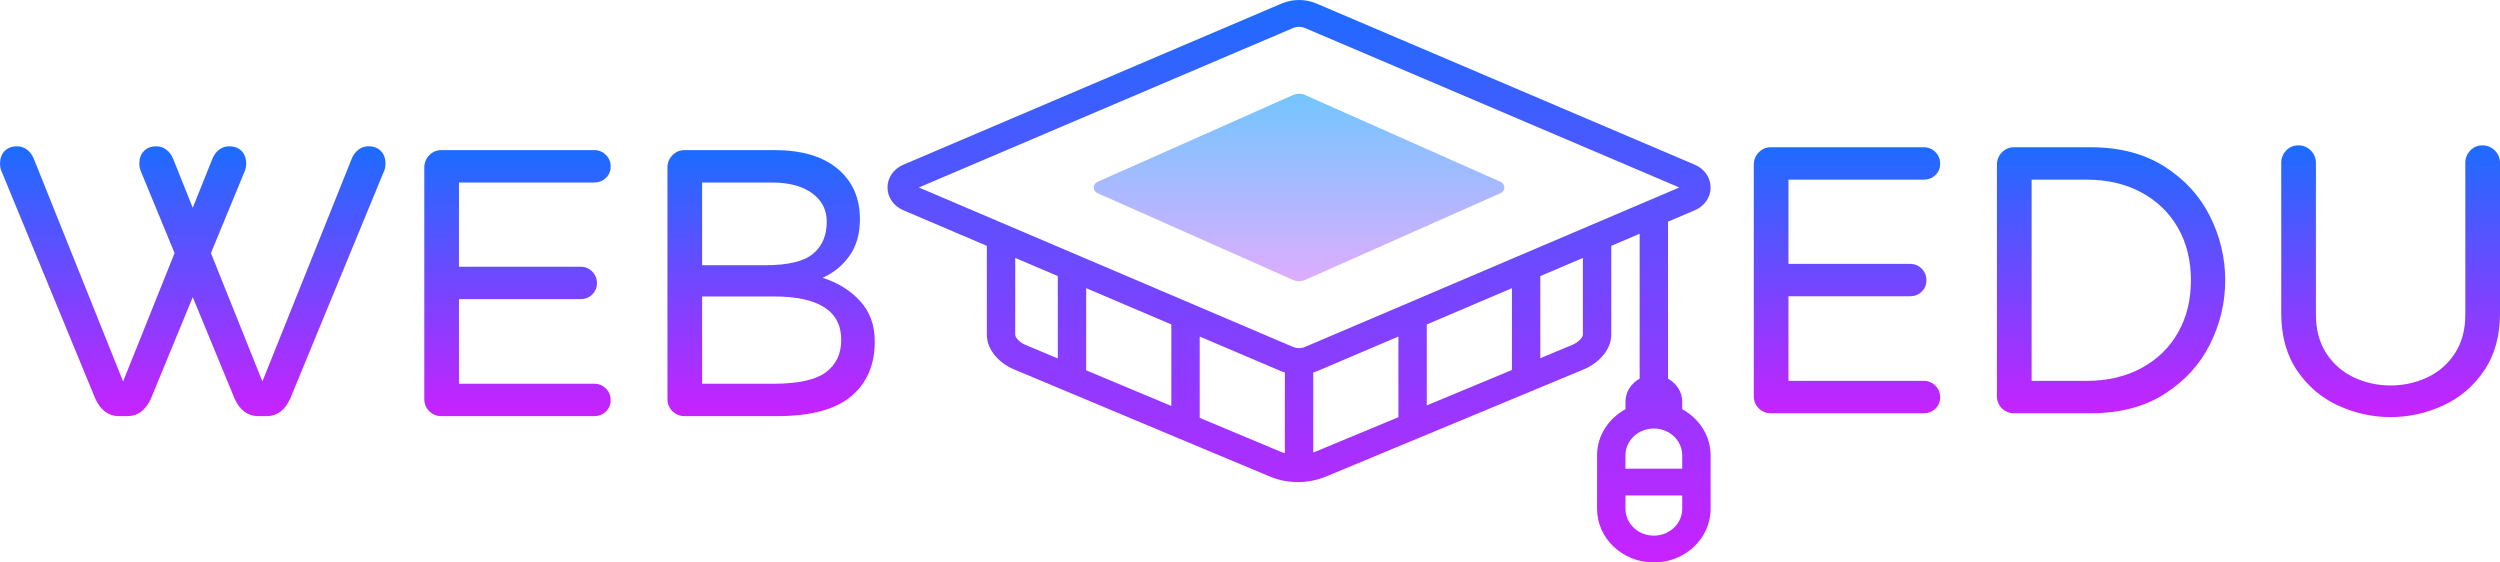 <?xml version="1.0" standalone="no"?><!-- Generator: Gravit.io --><svg xmlns="http://www.w3.org/2000/svg" xmlns:xlink="http://www.w3.org/1999/xlink" style="isolation:isolate" viewBox="-36.775 121.757 1076.775 242.248" width="1076.775" height="242.248"><g id="Group"><g id="Group"><linearGradient id="_lgradient_10" x1="50.001%" y1="-5.361%" x2="50.001%" y2="107.832%"><stop offset="0%" stop-opacity="1" style="stop-color:rgb(109,199,255)"/><stop offset="100%" stop-opacity="1" style="stop-color:rgb(230,171,255)"/></linearGradient><path d=" M 609.487 200.05 L 525.332 162.681 C 523.692 161.954 521.794 161.954 520.154 162.681 L 435.998 200.05 C 434.974 200.486 434.316 201.449 434.316 202.509 C 434.316 203.57 434.974 204.533 435.998 204.969 L 520.154 242.338 C 521.792 243.064 523.699 243.064 525.332 242.338 L 609.487 204.969 C 610.507 204.529 611.162 203.568 611.162 202.509 C 611.162 201.451 610.507 200.49 609.487 200.05 Z " fill="url(#_lgradient_10)"/><linearGradient id="_lgradient_11" x1="50%" y1="-1.189%" x2="50%" y2="99.774%"><stop offset="0%" stop-opacity="1" style="stop-color:rgb(26,109,255)"/><stop offset="100%" stop-opacity="1" style="stop-color:rgb(200,34,255)"/></linearGradient><path d=" M 687.775 297.995 L 687.775 294.788 C 687.775 290.537 685.3 286.858 681.663 284.856 L 681.663 217.225 L 693.148 212.335 C 697.372 210.535 700 206.769 700 202.507 C 700 198.244 697.372 194.478 693.148 192.684 L 530.27 123.289 C 525.483 121.247 519.996 121.247 515.209 123.289 L 352.332 192.684 C 348.108 194.484 345.48 198.25 345.48 202.507 C 345.48 206.763 348.108 210.535 352.332 212.329 L 388.267 227.642 L 388.267 265.91 C 388.267 272.837 394.092 278.385 399.874 280.813 L 510.136 326.994 C 513.957 328.583 518.088 329.399 522.263 329.388 C 526.42 329.388 530.57 328.592 534.353 327.006 L 645.447 280.813 C 651.302 278.356 657.213 272.796 657.213 265.91 L 657.213 227.642 L 669.438 222.434 L 669.438 284.862 C 665.801 286.863 663.325 290.543 663.325 294.794 L 663.325 298.001 C 656.052 302.003 651.101 309.363 651.101 317.864 L 651.101 340.935 C 651.101 353.658 662.066 364.005 675.55 364.005 C 689.034 364.005 700 353.658 700 340.935 L 700 317.864 C 700 309.357 695.049 301.998 687.775 297.995 Z  M 690.636 197.939 L 688.136 203.199 L 688.124 203.193 L 690.636 197.939 Z  M 520.246 133.797 C 521.836 133.134 523.649 133.134 525.24 133.797 L 686.504 202.507 L 525.234 271.216 C 523.643 271.88 521.83 271.88 520.24 271.216 L 358.976 202.507 L 520.246 133.797 Z  M 614.426 245.873 L 614.426 281.113 L 577.752 296.363 L 577.752 261.503 L 614.426 245.873 Z  M 467.728 261.498 L 467.728 296.611 L 431.054 281.252 L 431.054 245.873 L 467.728 261.498 Z  M 400.491 265.91 L 400.491 232.85 L 418.829 240.665 L 418.829 276.136 L 404.837 270.276 C 402.276 269.197 400.491 267.109 400.491 265.91 Z  M 479.953 301.732 L 479.953 266.706 L 515.209 281.724 C 515.668 281.921 516.157 282.007 516.627 282.163 L 516.627 316.907 C 516.12 316.745 515.588 316.653 515.105 316.451 L 479.953 301.732 Z  M 529.402 316.463 C 529.225 316.538 529.03 316.561 528.852 316.63 L 528.852 282.169 C 529.323 282.013 529.812 281.926 530.264 281.73 L 565.527 266.706 L 565.527 301.444 L 529.402 316.463 Z  M 644.988 265.91 C 644.988 267.075 643.063 269.186 640.502 270.264 L 626.651 276.026 L 626.651 240.665 L 644.988 232.856 L 644.988 265.91 Z  M 675.55 306.323 C 682.292 306.323 687.775 311.497 687.775 317.858 L 687.775 323.626 L 663.325 323.626 L 663.325 317.858 C 663.325 311.503 668.808 306.323 675.55 306.323 Z  M 675.55 352.464 C 668.808 352.464 663.325 347.29 663.325 340.929 L 663.325 335.161 L 687.775 335.161 L 687.775 340.929 C 687.775 347.29 682.292 352.464 675.55 352.464 Z " fill="url(#_lgradient_11)"/></g><g id="Group"><linearGradient id="_lgradient_12" x1="50%" y1="-1.189%" x2="50%" y2="99.774%"><stop offset="0%" stop-opacity="1" style="stop-color:rgb(26,109,255)"/><stop offset="100%" stop-opacity="1" style="stop-color:rgb(200,34,255)"/></linearGradient><path d=" M 38.418 230.764 L 16.246 286.053 L -22.33 189.86 Q -23.315 187.562 -25.203 186.166 Q -27.09 184.771 -29.389 184.771 Q -32.836 184.771 -34.806 186.823 Q -36.775 188.875 -36.775 192.322 Q -36.775 193.799 -36.283 195.113 L 4.263 293.44 Q 7.71 300.991 14.44 300.991 L 18.052 300.991 Q 24.782 300.991 28.229 293.44 L 46.246 249.748 L 64.263 293.44 Q 67.71 300.991 74.44 300.991 L 78.052 300.991 Q 84.782 300.991 88.229 293.44 L 128.775 195.113 Q 129.267 193.799 129.267 192.322 Q 129.267 188.875 127.297 186.823 Q 125.328 184.771 121.88 184.771 Q 119.582 184.771 117.694 186.166 Q 115.807 187.562 114.822 189.86 L 76.246 286.053 L 54.074 230.764 L 68.775 195.113 Q 69.267 193.799 69.267 192.322 Q 69.267 188.875 67.297 186.823 Q 65.328 184.771 61.88 184.771 Q 59.582 184.771 57.695 186.166 Q 55.807 187.562 54.822 189.86 L 46.246 211.245 L 37.67 189.86 Q 36.685 187.562 34.797 186.166 Q 32.91 184.771 30.611 184.771 Q 27.164 184.771 25.194 186.823 Q 23.225 188.875 23.225 192.322 Q 23.225 193.799 23.717 195.113 L 38.418 230.764 Z " fill="url(#_lgradient_12)"/><linearGradient id="_lgradient_13" x1="50%" y1="-1.189%" x2="50%" y2="99.774%"><stop offset="0%" stop-opacity="1" style="stop-color:rgb(26,109,255)"/><stop offset="100%" stop-opacity="1" style="stop-color:rgb(200,34,255)"/></linearGradient><path d=" M 153.358 300.991 L 153.358 300.991 Q 150.239 300.991 148.105 298.857 L 148.105 298.857 L 148.105 298.857 Q 145.971 296.723 145.971 293.604 L 145.971 293.604 L 145.971 193.964 L 145.971 193.964 Q 145.971 190.845 148.105 188.629 L 148.105 188.629 L 148.105 188.629 Q 150.239 186.413 153.358 186.413 L 153.358 186.413 L 219.184 186.413 L 219.184 186.413 Q 222.138 186.413 224.19 188.464 L 224.19 188.464 L 224.19 188.464 Q 226.242 190.516 226.242 193.471 L 226.242 193.471 L 226.242 193.471 Q 226.242 196.426 224.19 198.396 L 224.19 198.396 L 224.19 198.396 Q 222.138 200.366 219.184 200.366 L 219.184 200.366 L 160.909 200.366 L 160.909 236.643 L 213.274 236.643 L 213.274 236.643 Q 216.229 236.643 218.281 238.695 L 218.281 238.695 L 218.281 238.695 Q 220.333 240.747 220.333 243.702 L 220.333 243.702 L 220.333 243.702 Q 220.333 246.657 218.281 248.626 L 218.281 248.626 L 218.281 248.626 Q 216.229 250.596 213.274 250.596 L 213.274 250.596 L 160.909 250.596 L 160.909 287.038 L 219.184 287.038 L 219.184 287.038 Q 222.138 287.038 224.19 289.09 L 224.19 289.09 L 224.19 289.09 Q 226.242 291.142 226.242 294.097 L 226.242 294.097 L 226.242 294.097 Q 226.242 297.052 224.19 299.021 L 224.19 299.021 L 224.19 299.021 Q 222.138 300.991 219.184 300.991 L 219.184 300.991 L 153.358 300.991 Z " fill="url(#_lgradient_13)"/><linearGradient id="_lgradient_14" x1="50%" y1="-1.189%" x2="50%" y2="99.774%"><stop offset="0%" stop-opacity="1" style="stop-color:rgb(26,109,255)"/><stop offset="100%" stop-opacity="1" style="stop-color:rgb(200,34,255)"/></linearGradient><path d=" M 258.088 300.991 Q 254.969 300.991 252.835 298.857 Q 250.701 296.723 250.701 293.604 L 250.701 193.964 Q 250.701 190.845 252.835 188.629 Q 254.969 186.413 258.088 186.413 L 296.828 186.413 Q 314.392 186.413 323.995 194.456 Q 333.598 202.5 333.598 216.124 Q 333.598 225.645 329.084 231.965 Q 324.57 238.285 317.511 241.404 Q 327.36 244.523 333.68 251.417 Q 340 258.312 340 268.817 Q 340 283.919 329.823 292.455 Q 319.645 300.991 297.813 300.991 L 258.088 300.991 M 265.639 235.987 L 292.888 235.987 Q 307.498 235.987 313.407 231.062 Q 319.317 226.138 319.317 217.273 Q 319.317 209.558 312.997 204.962 Q 306.677 200.366 295.679 200.366 L 265.639 200.366 L 265.639 235.987 M 258.088 300.991 Z  M 265.639 287.038 L 296.335 287.038 Q 312.258 287.038 318.906 282.114 Q 325.555 277.189 325.555 268.161 Q 325.555 249.447 296.5 249.447 L 265.639 249.447 L 265.639 287.038 Z " fill-rule="evenodd" fill="url(#_lgradient_14)"/></g><g id="Group"><linearGradient id="_lgradient_15" x1="50%" y1="-1.189%" x2="50%" y2="99.774%"><stop offset="0%" stop-opacity="1" style="stop-color:rgb(26,109,255)"/><stop offset="100%" stop-opacity="1" style="stop-color:rgb(200,34,255)"/></linearGradient><path d=" M 725.982 299.759 L 725.982 299.759 Q 722.864 299.759 720.73 297.625 L 720.73 297.625 L 720.73 297.625 Q 718.596 295.491 718.596 292.372 L 718.596 292.372 L 718.596 192.734 L 718.596 192.734 Q 718.596 189.615 720.73 187.399 L 720.73 187.399 L 720.73 187.399 Q 722.864 185.183 725.982 185.183 L 725.982 185.183 L 791.806 185.183 L 791.806 185.183 Q 794.761 185.183 796.813 187.235 L 796.813 187.235 L 796.813 187.235 Q 798.865 189.286 798.865 192.241 L 798.865 192.241 L 798.865 192.241 Q 798.865 195.196 796.813 197.166 L 796.813 197.166 L 796.813 197.166 Q 794.761 199.135 791.806 199.135 L 791.806 199.135 L 733.533 199.135 L 733.533 235.412 L 785.897 235.412 L 785.897 235.412 Q 788.852 235.412 790.903 237.464 L 790.903 237.464 L 790.903 237.464 Q 792.955 239.516 792.955 242.471 L 792.955 242.471 L 792.955 242.471 Q 792.955 245.425 790.903 247.395 L 790.903 247.395 L 790.903 247.395 Q 788.852 249.365 785.897 249.365 L 785.897 249.365 L 733.533 249.365 L 733.533 285.806 L 791.806 285.806 L 791.806 285.806 Q 794.761 285.806 796.813 287.858 L 796.813 287.858 L 796.813 287.858 Q 798.865 289.91 798.865 292.865 L 798.865 292.865 L 798.865 292.865 Q 798.865 295.819 796.813 297.789 L 796.813 297.789 L 796.813 297.789 Q 794.761 299.759 791.806 299.759 L 791.806 299.759 L 725.982 299.759 Z  M 830.71 299.759 L 830.71 299.759 Q 827.591 299.759 825.457 297.625 L 825.457 297.625 L 825.457 297.625 Q 823.323 295.491 823.323 292.372 L 823.323 292.372 L 823.323 192.734 L 823.323 192.734 Q 823.323 189.615 825.457 187.399 L 825.457 187.399 L 825.457 187.399 Q 827.591 185.183 830.71 185.183 L 830.71 185.183 L 863.704 185.183 L 863.704 185.183 Q 882.417 185.183 895.467 193.472 L 895.467 193.472 L 895.467 193.472 Q 908.516 201.762 915.082 214.894 L 915.082 214.894 L 915.082 214.894 Q 921.648 228.026 921.648 242.471 L 921.648 242.471 L 921.648 242.471 Q 921.648 256.916 915.082 270.048 L 915.082 270.048 L 915.082 270.048 Q 908.516 283.18 895.467 291.469 L 895.467 291.469 L 895.467 291.469 Q 882.417 299.759 863.704 299.759 L 863.704 299.759 L 830.71 299.759 Z  M 838.261 285.806 L 861.898 285.806 L 861.898 285.806 Q 875.358 285.806 885.536 280.307 L 885.536 280.307 L 885.536 280.307 Q 895.713 274.808 901.294 265.041 L 901.294 265.041 L 901.294 265.041 Q 906.875 255.274 906.875 242.471 L 906.875 242.471 L 906.875 242.471 Q 906.875 229.667 901.294 219.9 L 901.294 219.9 L 901.294 219.9 Q 895.713 210.133 885.536 204.634 L 885.536 204.634 L 885.536 204.634 Q 875.358 199.135 861.898 199.135 L 861.898 199.135 L 838.261 199.135 L 838.261 285.806 Z  M 992.889 301.4 L 992.889 301.4 Q 981.235 301.4 970.401 296.476 L 970.401 296.476 L 970.401 296.476 Q 959.567 291.551 952.673 281.456 L 952.673 281.456 L 952.673 281.456 Q 945.778 271.361 945.778 256.752 L 945.778 256.752 L 945.778 191.913 L 945.778 191.913 Q 945.778 188.794 947.912 186.578 L 947.912 186.578 L 947.912 186.578 Q 950.046 184.362 953.165 184.362 L 953.165 184.362 L 953.165 184.362 Q 956.284 184.362 958.5 186.578 L 958.5 186.578 L 958.5 186.578 Q 960.716 188.794 960.716 191.913 L 960.716 191.913 L 960.716 257.244 L 960.716 257.244 Q 960.716 267.093 965.23 273.987 L 965.23 273.987 L 965.23 273.987 Q 969.744 280.882 977.131 284.329 L 977.131 284.329 L 977.131 284.329 Q 984.518 287.776 992.889 287.776 L 992.889 287.776 L 992.889 287.776 Q 1001.261 287.776 1008.647 284.329 L 1008.647 284.329 L 1008.647 284.329 Q 1016.034 280.882 1020.548 273.987 L 1020.548 273.987 L 1020.548 273.987 Q 1025.062 267.093 1025.062 257.244 L 1025.062 257.244 L 1025.062 191.913 L 1025.062 191.913 Q 1025.062 188.794 1027.196 186.578 L 1027.196 186.578 L 1027.196 186.578 Q 1029.33 184.362 1032.449 184.362 L 1032.449 184.362 L 1032.449 184.362 Q 1035.568 184.362 1037.784 186.578 L 1037.784 186.578 L 1037.784 186.578 Q 1040 188.794 1040 191.913 L 1040 191.913 L 1040 256.752 L 1040 256.752 Q 1040 271.361 1033.106 281.456 L 1033.106 281.456 L 1033.106 281.456 Q 1026.211 291.551 1015.378 296.476 L 1015.378 296.476 L 1015.378 296.476 Q 1004.544 301.4 992.889 301.4 L 992.889 301.4 Z " fill-rule="evenodd" fill="url(#_lgradient_15)"/></g></g></svg>